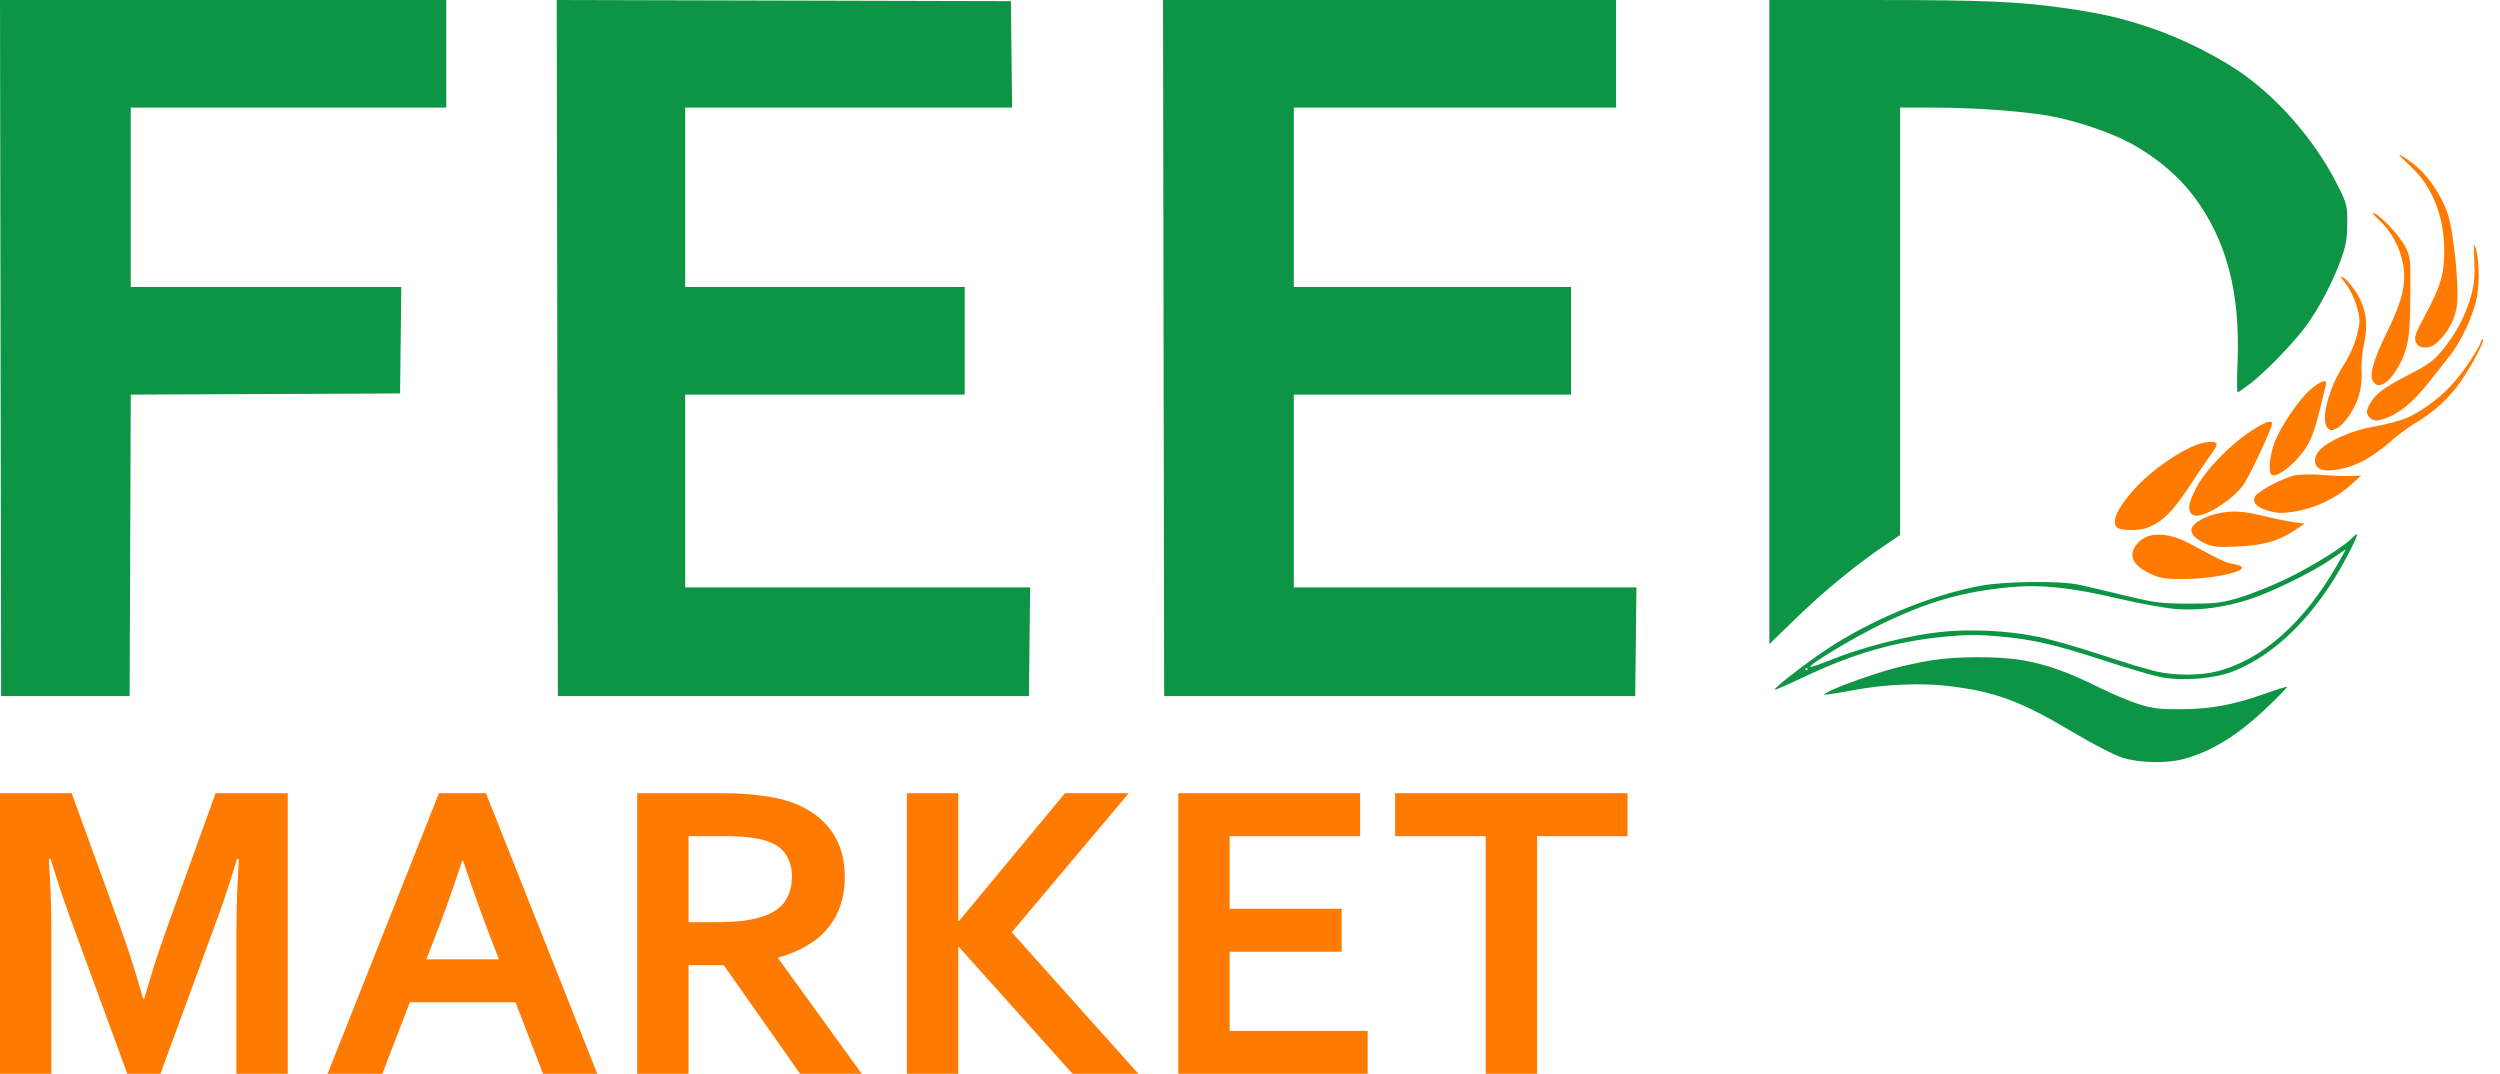 <svg width="149" height="64" viewBox="0 0 149 64" fill="none" xmlns="http://www.w3.org/2000/svg">
    <path fill-rule="evenodd" clip-rule="evenodd" d="M0.034 20.744L0.068 41.487H3.897H7.725L7.76 32.503L7.794 23.519L15.82 23.484L23.845 23.45L23.881 20.276L23.917 17.103H15.855H7.792V11.759V6.415H17.196H26.599V3.208V0.001H13.3H0L0.034 20.744ZM33.215 20.743L33.248 41.487H47.286H61.324L61.36 38.247L61.396 35.007H51.117H40.838V29.262V23.517H49.167H57.496V20.31V17.103H49.167H40.838V11.759V6.415H50.58H60.322L60.286 3.241L60.25 0.068L46.715 0.034L33.181 0L33.215 20.743ZM69.35 20.744L69.384 41.487H83.422H97.46L97.496 38.247L97.532 35.007H87.32H77.109V29.262V23.517H85.37H93.632V20.31V17.103H85.37H77.109V11.759V6.415H86.713H96.318V3.208V0.001H82.817H69.316L69.35 20.744ZM105.453 19.196V38.391L107.032 36.857C108.672 35.264 110.603 33.675 112.272 32.545L113.245 31.887V19.151V6.415L115.226 6.415C117.601 6.415 120.388 6.609 122.043 6.889C123.622 7.157 125.809 7.891 127.043 8.568C128.504 9.37 129.825 10.482 130.716 11.657C132.684 14.256 133.523 17.394 133.359 21.546C133.318 22.556 133.32 23.383 133.361 23.383C133.403 23.383 133.747 23.145 134.125 22.855C135.021 22.167 136.688 20.449 137.41 19.468C138.178 18.424 138.957 16.964 139.466 15.613C139.808 14.704 139.888 14.288 139.898 13.362C139.909 12.31 139.873 12.152 139.409 11.21C138.159 8.673 136.163 6.261 133.94 4.601C132.451 3.489 130.092 2.29 128.088 1.627C126.344 1.049 125.242 0.798 123.051 0.482C120.389 0.096 118.165 0.001 111.815 0.001H105.453V19.196ZM140.185 32.061C139.727 32.564 137.729 33.803 136.206 34.529C135.362 34.931 134.127 35.422 133.462 35.621C132.404 35.936 132.026 35.98 130.439 35.977C128.814 35.974 128.417 35.923 126.611 35.485C125.503 35.215 124.263 34.926 123.857 34.841C122.72 34.605 119.431 34.647 118.013 34.916C115.02 35.483 111.478 36.956 108.799 38.747C107.525 39.599 105.69 41.032 105.77 41.112C105.794 41.135 106.564 40.799 107.48 40.364C110.499 38.931 112.956 38.23 115.989 37.936C117.185 37.82 117.979 37.819 119.215 37.935C121.246 38.125 122.454 38.407 125.536 39.41C126.866 39.843 128.333 40.27 128.797 40.359C130.056 40.601 131.919 40.459 133.027 40.039C135.615 39.056 138.057 36.616 139.859 33.212C140.235 32.5 140.516 31.891 140.483 31.858C140.45 31.825 140.316 31.917 140.185 32.061ZM139.376 33.53C137.353 37.092 134.861 39.319 132.124 40.014C131.133 40.266 129.709 40.272 128.559 40.029C128.078 39.927 126.597 39.481 125.267 39.038C123.938 38.594 122.223 38.105 121.457 37.95C119.619 37.577 117.427 37.473 115.601 37.671C113.773 37.868 111.051 38.556 109.286 39.265C108.55 39.561 107.922 39.779 107.893 39.749C107.772 39.629 110.462 38.008 112.103 37.212C114.874 35.866 116.964 35.264 119.789 34.998C121.655 34.822 123.458 35.014 126.332 35.693C127.582 35.988 129.136 36.264 129.784 36.306C131.144 36.393 132.574 36.198 134.058 35.723C135.373 35.301 137.792 34.118 138.902 33.353C139.383 33.022 139.787 32.748 139.802 32.743C139.816 32.739 139.625 33.093 139.376 33.53ZM115.192 39.343C114.601 39.435 113.607 39.643 112.982 39.805C111.762 40.122 109.494 40.929 108.946 41.243C108.613 41.433 108.614 41.434 109.08 41.367C109.339 41.33 110.045 41.21 110.65 41.1C112.386 40.786 114.503 40.698 116.054 40.878C118.88 41.205 120.424 41.774 123.554 43.642C124.754 44.359 126.033 45.015 126.521 45.165C127.536 45.477 129.11 45.51 130.125 45.242C131.816 44.794 133.397 43.812 135.176 42.107C135.824 41.486 136.334 40.959 136.31 40.935C136.286 40.911 135.691 41.096 134.988 41.346C133.133 42.005 131.805 42.253 130.036 42.27C128.769 42.282 128.312 42.229 127.492 41.974C126.943 41.804 125.855 41.346 125.074 40.958C123.255 40.052 121.971 39.596 120.536 39.348C119.173 39.111 116.69 39.109 115.192 39.343ZM107.737 39.883C107.737 39.92 107.707 39.95 107.67 39.95C107.633 39.95 107.603 39.92 107.603 39.883C107.603 39.847 107.633 39.817 107.67 39.817C107.707 39.817 107.737 39.847 107.737 39.883Z" fill="#0D9545"/>
    <path d="M145.676 14.899C145.666 12.852 144.94 11.064 143.64 9.882C143.24 9.518 142.957 9.221 143.012 9.221C143.066 9.221 143.427 9.457 143.812 9.747C144.668 10.39 145.499 11.595 145.888 12.758C146.183 13.639 146.479 16.176 146.468 17.726C146.462 18.675 146.109 19.525 145.422 20.25C145.103 20.586 144.87 20.711 144.561 20.711C144.245 20.711 144.1 20.63 143.992 20.394C143.867 20.121 143.942 19.899 144.518 18.824C145.474 17.037 145.682 16.331 145.676 14.899Z" fill="#FF7A00"/>
    <path d="M143.216 15.709C143.037 14.749 142.498 13.751 141.834 13.155C141.552 12.902 141.375 12.694 141.442 12.694C141.721 12.694 142.977 13.988 143.309 14.617C143.641 15.246 143.668 15.42 143.66 16.836C143.646 19.465 143.614 19.956 143.404 20.757C143.17 21.652 142.521 22.664 142.044 22.881C141.78 23 141.673 22.988 141.502 22.817C141.159 22.476 141.376 21.617 142.264 19.794C143.199 17.877 143.432 16.874 143.216 15.709Z" fill="#FF7A00"/>
    <path d="M147.313 17.495C147.471 16.882 147.515 16.311 147.466 15.5C147.424 14.796 147.442 14.479 147.513 14.667C147.741 15.264 147.801 16.663 147.64 17.612C147.454 18.707 146.703 20.345 145.974 21.245C145.706 21.576 145.16 22.268 144.76 22.783C143.762 24.07 142.811 24.802 141.836 25.035C141.594 25.092 141.406 25.051 141.265 24.91C141.004 24.651 141.002 24.538 141.25 24.06C141.543 23.498 142.13 23.062 143.621 22.3C144.75 21.723 145.067 21.486 145.62 20.806C146.412 19.833 147.014 18.656 147.313 17.495Z" fill="#FF7A00"/>
    <path d="M140.462 18.267C140.335 17.81 140.04 17.197 139.806 16.903C139.419 16.417 139.41 16.388 139.713 16.581C139.896 16.698 140.239 17.111 140.475 17.498C141.023 18.398 141.15 19.328 140.889 20.541C140.782 21.039 140.721 21.757 140.752 22.138C140.786 22.541 140.722 23.129 140.599 23.549C140.351 24.398 139.708 25.333 139.221 25.554C138.927 25.687 138.847 25.674 138.693 25.464C138.311 24.944 138.815 23.079 139.705 21.72C140.027 21.229 140.335 20.533 140.468 19.997C140.677 19.154 140.677 19.045 140.462 18.267Z" fill="#FF7A00"/>
    <path d="M146.128 22.937C146.74 22.271 147.705 20.857 147.845 20.42C147.891 20.275 147.958 20.185 147.993 20.22C148.097 20.323 147.247 21.916 146.616 22.801C145.922 23.774 145.065 24.551 143.95 25.217C143.502 25.484 142.789 26.018 142.366 26.404C141.943 26.789 141.217 27.29 140.753 27.518C139.796 27.986 138.694 28.171 138.254 27.937C137.866 27.731 137.879 27.196 138.283 26.794C138.84 26.241 140.211 25.647 141.417 25.438C142.044 25.329 142.883 25.119 143.28 24.971C144.141 24.651 145.336 23.797 146.128 22.937Z" fill="#FF7A00"/>
    <path d="M135.558 26.387C135.932 25.393 137.032 23.777 137.734 23.192C138.285 22.732 138.635 22.593 138.635 22.834C138.635 22.9 138.455 23.665 138.234 24.534C137.932 25.724 137.712 26.29 137.344 26.821C136.819 27.579 135.913 28.327 135.519 28.327C135.322 28.327 135.277 28.216 135.277 27.73C135.277 27.402 135.403 26.798 135.558 26.387Z" fill="#FF7A00"/>
    <path d="M130.85 29.157C131.375 28.088 132.893 26.505 134.19 25.672C135.051 25.12 135.411 24.998 135.411 25.26C135.411 25.519 134.089 28.349 133.72 28.878C133.135 29.718 131.604 30.732 130.92 30.732C130.668 30.732 130.558 30.644 130.495 30.392C130.435 30.153 130.54 29.788 130.85 29.157Z" fill="#FF7A00"/>
    <path d="M128.17 28.227C129.135 27.418 130.366 26.671 131.093 26.452C131.579 26.306 132.023 26.299 132.108 26.436C132.147 26.499 132.023 26.754 131.834 27.004C131.644 27.254 131.155 27.969 130.748 28.594C129.7 30.201 129.17 30.812 128.47 31.22C128.004 31.491 127.669 31.579 127.062 31.587C126.178 31.599 125.954 31.434 126.079 30.865C126.21 30.268 127.152 29.08 128.17 28.227Z" fill="#FF7A00"/>
    <path d="M134.415 29.569C134.624 29.24 136.091 28.471 136.775 28.332C137.096 28.267 137.813 28.255 138.367 28.304C138.921 28.353 139.677 28.383 140.046 28.37L140.718 28.346L140.068 28.936C139.238 29.69 137.989 30.282 136.809 30.48C136.056 30.607 135.758 30.602 135.224 30.45C134.479 30.238 134.19 29.924 134.415 29.569Z" fill="#FF7A00"/>
    <path d="M130.722 31.318C130.951 31.043 131.534 30.754 132.149 30.61C132.979 30.416 133.666 30.45 134.874 30.745C135.502 30.898 136.318 31.065 136.688 31.115L137.359 31.207L136.806 31.577C135.804 32.246 134.925 32.501 133.373 32.571C132.093 32.629 131.874 32.604 131.33 32.343C130.678 32.028 130.45 31.644 130.722 31.318Z" fill="#FF7A00"/>
    <path d="M127.36 32.421C127.512 32.229 127.83 32.013 128.065 31.943C128.736 31.742 129.626 31.915 130.575 32.432C132.399 33.424 132.662 33.545 133.162 33.625C133.451 33.671 133.654 33.772 133.627 33.856C133.534 34.142 131.759 34.491 130.307 34.508C129.141 34.521 128.788 34.476 128.272 34.245C127.103 33.722 126.804 33.124 127.36 32.421Z" fill="#FF7A00"/>
    <path d="M8.6 59.513C8.967 58.196 9.421 56.783 9.962 55.275L12.85 47.275H17.15V64H14.088V55.525C14.088 54.283 14.137 52.842 14.238 51.2H14.125C13.983 51.675 13.817 52.208 13.625 52.8C13.433 53.392 13.233 53.975 13.025 54.55L9.562 64H7.587L4.125 54.55C3.917 53.975 3.717 53.392 3.525 52.8C3.333 52.208 3.167 51.675 3.025 51.2H2.912C3.012 52.742 3.062 54.179 3.062 55.513V64H0V47.275H4.275L7.162 55.237C7.646 56.562 8.1 57.987 8.525 59.513H8.6Z" fill="#FF7A00"/>
    <path d="M30.725 59.737H24.425L22.788 64H19.525L26.162 47.275H28.962L35.6 64H32.362L30.725 59.737ZM27.55 51.3C26.967 53.05 26.446 54.513 25.987 55.688L25.412 57.175H29.737L29.162 55.688C28.704 54.504 28.183 53.042 27.6 51.3H27.55Z" fill="#FF7A00"/>
    <path d="M50.35 52.3C50.35 53.467 50.025 54.458 49.375 55.275C48.733 56.083 47.737 56.683 46.387 57.075V57.125L51.362 64H47.687L43.137 57.525H41.037V64H37.975V47.275H43.062C43.904 47.275 44.687 47.325 45.412 47.425C46.137 47.517 46.758 47.658 47.275 47.85C48.258 48.225 49.017 48.783 49.55 49.525C50.083 50.258 50.35 51.183 50.35 52.3ZM42.55 54.962C43.25 54.962 43.842 54.933 44.325 54.875C44.817 54.808 45.229 54.712 45.562 54.587C46.179 54.354 46.604 54.038 46.837 53.638C47.079 53.229 47.2 52.763 47.2 52.237C47.2 51.788 47.104 51.392 46.912 51.05C46.729 50.7 46.412 50.425 45.962 50.225C45.671 50.092 45.304 49.996 44.862 49.938C44.421 49.871 43.875 49.837 43.225 49.837H41.037V54.962H42.55Z" fill="#FF7A00"/>
    <path d="M54.05 64V47.275H57.112V54.888H57.162L63.475 47.275H67.275L60.3 55.562L67.85 64H63.925L57.162 56.45H57.112V64H54.05Z" fill="#FF7A00"/>
    <path d="M73.287 61.438H81.512V64H70.225V47.275H81.062V49.837H73.287V54.163H79.962V56.725H73.287V61.438Z" fill="#FF7A00"/>
    <path d="M91.612 64H88.55V49.837H83.15V47.275H97V49.837H91.612V64Z" fill="#FF7A00"/>
</svg>
